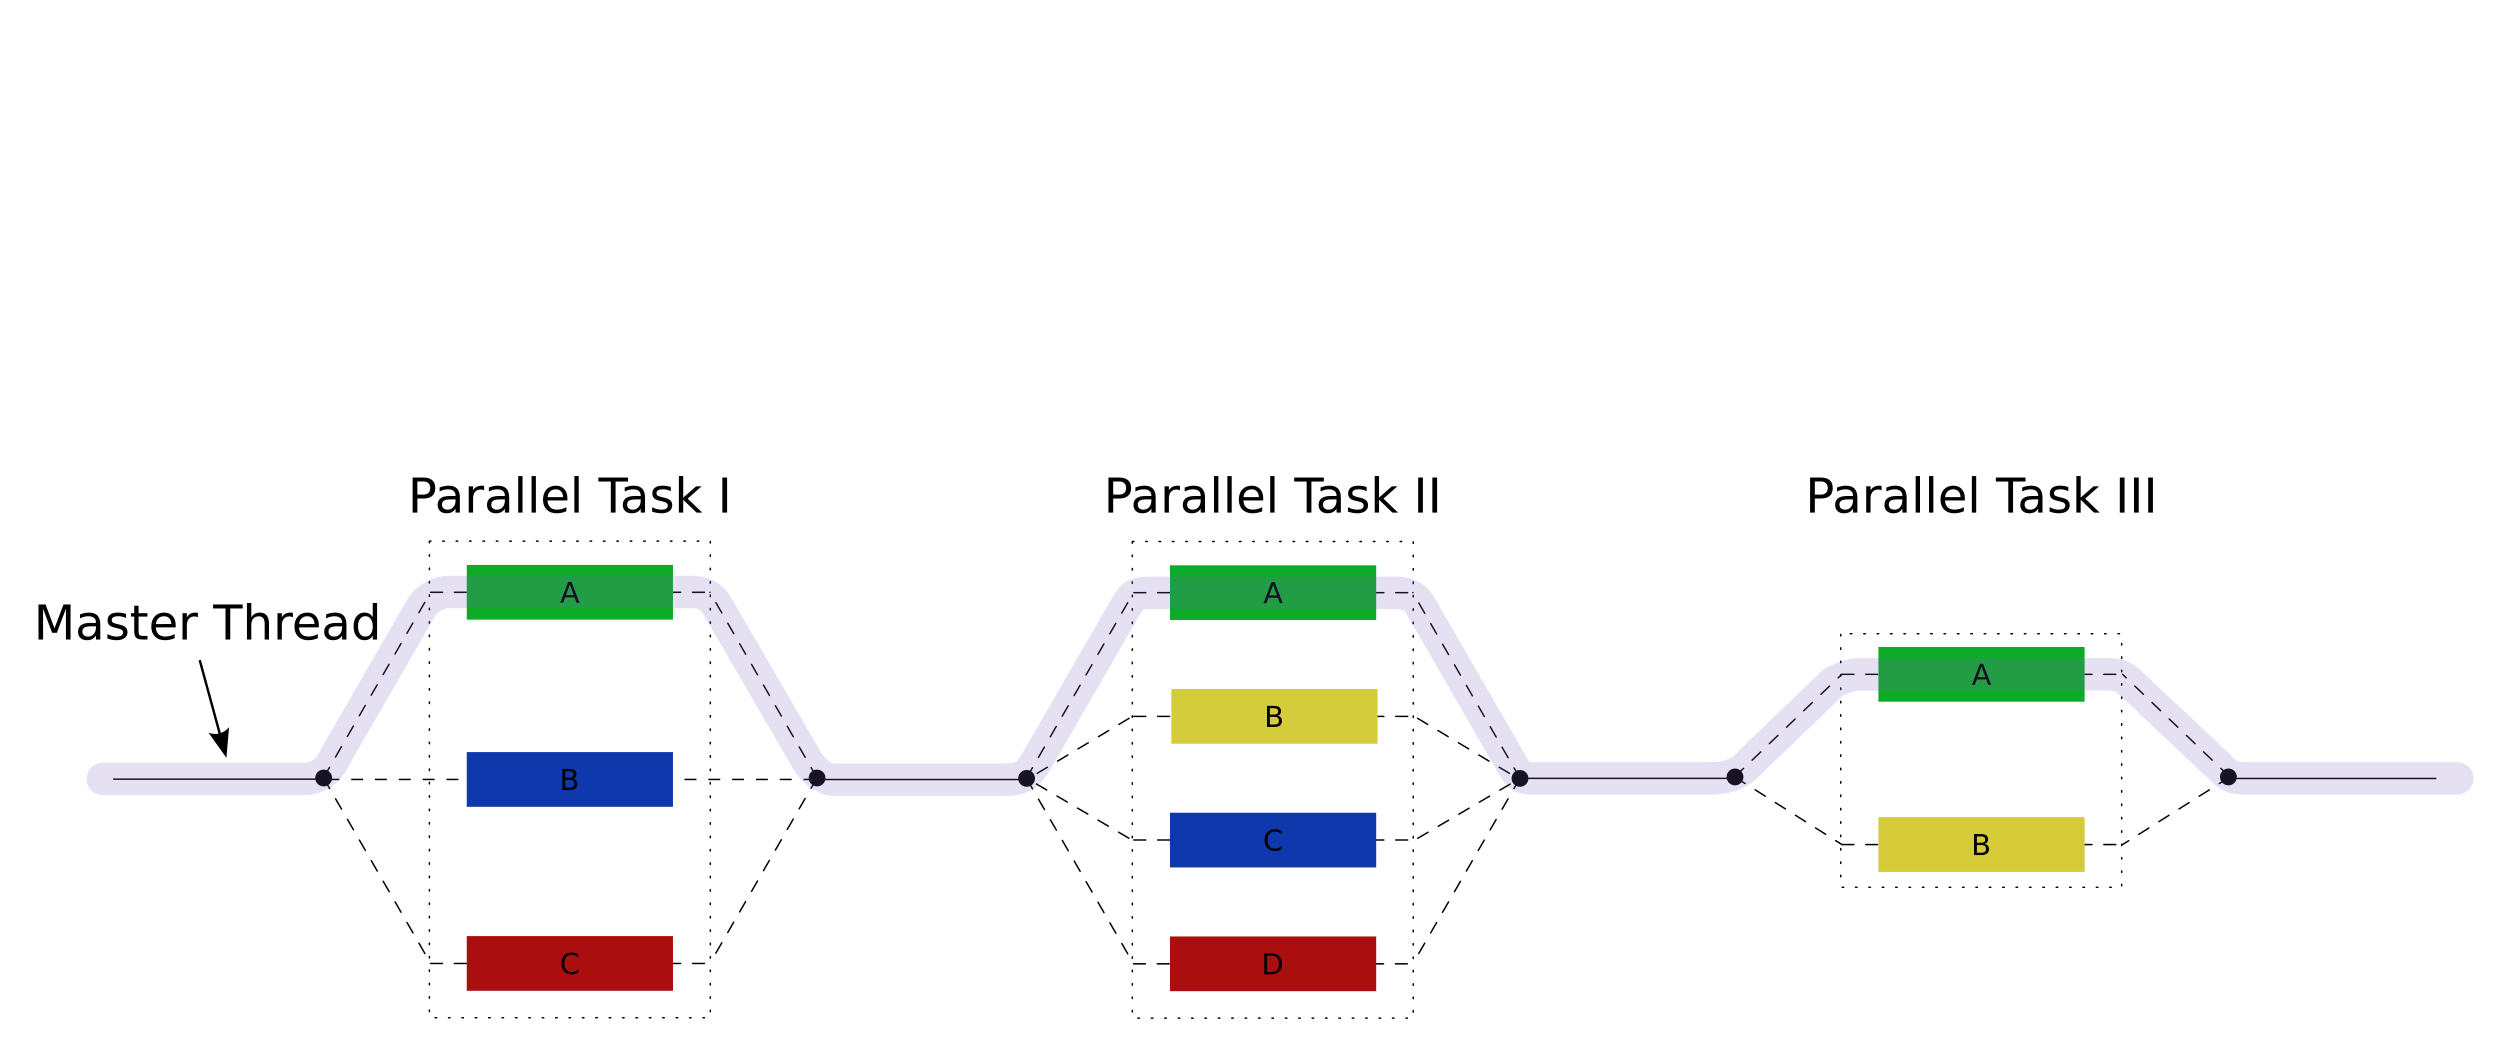 <?xml version="1.0" encoding="UTF-8" standalone="no"?>
<!-- Created with Inkscape (http://www.inkscape.org/) -->

<svg
   xmlns:dc="http://purl.org/dc/elements/1.1/"
   xmlns:cc="http://creativecommons.org/ns#"
   xmlns:rdf="http://www.w3.org/1999/02/22-rdf-syntax-ns#"
   xmlns:svg="http://www.w3.org/2000/svg"
   xmlns="http://www.w3.org/2000/svg"
   xmlns:sodipodi="http://sodipodi.sourceforge.net/DTD/sodipodi-0.dtd"
   xmlns:inkscape="http://www.inkscape.org/namespaces/inkscape"
   version="1.0"
   x="0"
   y="0"
   width="1039.55"
   height="433.14"
   id="svg2"
   sodipodi:version="0.32"
   inkscape:version="0.47 r22583"
   sodipodi:docname="omp-fork-join.svg"
   inkscape:output_extension="org.inkscape.output.svg.inkscape"
   sodipodi:modified="true">
  <sodipodi:namedview
     inkscape:window-height="1027"
     inkscape:window-width="924"
     inkscape:pageshadow="2"
     inkscape:pageopacity="0.0"
     borderopacity="1.0"
     bordercolor="#666666"
     pagecolor="#ffffff"
     id="base"
     inkscape:zoom="0.79265063"
     inkscape:cx="519.77502"
     inkscape:cy="216.57001"
     inkscape:window-x="474"
     inkscape:window-y="0"
     inkscape:current-layer="svg2"
     showgrid="false"
     inkscape:grid-bbox="false"
     inkscape:showpageshadow="true"
     showguides="true"
     inkscape:guide-bbox="true"
     height="433.14px"
     width="1039.55px"
     inkscape:window-maximized="0" />
  <defs
     id="defs4">
    <inkscape:perspective
       sodipodi:type="inkscape:persp3d"
       inkscape:vp_x="0 : 216.57001 : 1"
       inkscape:vp_y="0 : 1000 : 0"
       inkscape:vp_z="1039.55 : 216.57001 : 1"
       inkscape:persp3d-origin="519.77502 : 144.38 : 1"
       id="perspective108" />
    <marker
       refX="0"
       refY="0"
       orient="auto"
       style="overflow:visible"
       id="Arrow2Lend">
      <path
         d="M 8.719,4.034 L -2.207,0.016 L 8.719,-4.002 C 6.973,-1.63 6.983,1.616 8.719,4.034 z "
         transform="matrix(-1.1,0,0,-1.1,5.5,0)"
         style="font-size:12px;fill-rule:evenodd;stroke-width:0.625;stroke-linejoin:round"
         id="path12438" />
    </marker>
  </defs>
  <path
     id="flowRoot5059"
     style="stroke:#000000;stroke-opacity:1"
     d="" />
  <path
     id="path5795"
     style="fill:none;fill-opacity:0.75;fill-rule:evenodd;stroke:#000000;stroke-width:0.619;stroke-linecap:round;stroke-linejoin:miter;stroke-miterlimit:4;stroke-dasharray:4.95, 4.95;stroke-dashoffset:0;stroke-opacity:1"
     d="M 471.48,297.893 L 587.267,297.893" />
  <path
     id="rect5772"
     style="fill:#d4cc3a;fill-opacity:1;stroke:none;stroke-width:1;stroke-linecap:round;stroke-linejoin:round;stroke-miterlimit:4;stroke-dashoffset:0;stroke-opacity:1"
     d="M 487.076,286.512 L 572.825,286.512 L 572.825,309.261 L 487.076,309.261 L 487.076,286.512 z " />
  <path
     id="path5797"
     style="fill:none;fill-opacity:0.75;fill-rule:evenodd;stroke:#000000;stroke-width:0.619;stroke-linecap:round;stroke-linejoin:miter;stroke-miterlimit:4;stroke-dasharray:4.95, 4.95;stroke-dashoffset:0;stroke-opacity:1"
     d="M 471.48,349.294 L 587.267,349.294" />
  <path
     id="path2119"
     style="fill:none;fill-opacity:0.75;fill-rule:evenodd;stroke:#000000;stroke-width:0.619px;stroke-linecap:butt;stroke-linejoin:miter;stroke-opacity:1"
     d="M 133.935,323.984 L 47.007,323.984" />
  <path
     id="path5654"
     style="fill:none;fill-opacity:0.75;fill-rule:evenodd;stroke:#000000;stroke-width:0.619;stroke-linecap:round;stroke-linejoin:miter;stroke-miterlimit:4;stroke-dasharray:4.95, 4.95;stroke-dashoffset:0;stroke-opacity:1"
     d="M 426.839,323.52 L 471.341,246.442" />
  <path
     id="path5656"
     style="fill:none;fill-opacity:0.75;fill-rule:evenodd;stroke:#000000;stroke-width:0.619;stroke-linecap:round;stroke-linejoin:miter;stroke-miterlimit:4;stroke-dasharray:4.95, 4.95;stroke-dashoffset:0;stroke-opacity:1"
     d="M 426.877,323.747 L 471.341,400.76" />
  <path
     id="path5658"
     style="fill:none;fill-opacity:0.75;fill-rule:evenodd;stroke:#000000;stroke-width:0.619px;stroke-linecap:butt;stroke-linejoin:miter;stroke-opacity:1"
     d="M 719.589,323.664 L 632.661,323.664" />
  <path
     id="path5660"
     style="fill:none;fill-opacity:0.75;fill-rule:evenodd;stroke:#000000;stroke-width:0.619;stroke-linecap:round;stroke-linejoin:miter;stroke-miterlimit:4;stroke-dasharray:4.95, 4.95;stroke-dashoffset:0;stroke-opacity:1"
     d="M 632.042,323.622 L 587.482,246.442" />
  <path
     id="path5662"
     style="fill:none;fill-opacity:0.75;fill-rule:evenodd;stroke:#000000;stroke-width:0.619;stroke-linecap:round;stroke-linejoin:miter;stroke-miterlimit:4;stroke-dasharray:4.95, 4.95;stroke-dashoffset:0;stroke-opacity:1"
     d="M 632.023,323.613 L 587.482,400.76" />
  <path
     id="path5664"
     style="fill:none;fill-opacity:0.75;fill-rule:evenodd;stroke:#000000;stroke-width:0.619;stroke-linecap:round;stroke-linejoin:miter;stroke-miterlimit:4;stroke-dasharray:4.95, 4.95;stroke-dashoffset:0;stroke-opacity:1"
     d="M 471.48,246.441 L 587.267,246.441" />
  <path
     id="path5666"
     style="fill:none;fill-opacity:0.75;fill-rule:evenodd;stroke:#000000;stroke-width:0.619;stroke-linecap:round;stroke-linejoin:round;stroke-miterlimit:4;stroke-dasharray:4.95, 4.95;stroke-dashoffset:0;stroke-opacity:1"
     d="M 471.334,400.778 L 587.413,400.778" />
  <path
     id="path5668"
     style="stroke-linecap:round;stroke-linejoin:round"
     d="M 430.377,323.664 C 430.377,325.596 428.809,327.164 426.877,327.164 C 424.945,327.164 423.377,325.596 423.377,323.664 C 423.377,321.732 424.945,320.164 426.877,320.164 C 428.809,320.164 430.377,321.732 430.377,323.664 z " />
  <path
     id="path5670"
     style="stroke-linecap:round;stroke-linejoin:round"
     d="M 635.542,323.664 C 635.542,325.596 633.974,327.164 632.042,327.164 C 630.11,327.164 628.542,325.596 628.542,323.664 C 628.542,321.732 630.11,320.164 632.042,320.164 C 633.974,320.164 635.542,321.732 635.542,323.664 z " />
  <path
     id="path1316"
     style="fill:none;fill-opacity:0.75;fill-rule:evenodd;stroke:#000000;stroke-width:0.619;stroke-linecap:round;stroke-linejoin:miter;stroke-miterlimit:4;stroke-dasharray:4.95, 4.95;stroke-dashoffset:0;stroke-opacity:1"
     d="M 134.553,323.366 L 179.055,246.287" />
  <path
     id="path1324"
     style="fill:none;fill-opacity:0.75;fill-rule:evenodd;stroke:#000000;stroke-width:0.619;stroke-linecap:round;stroke-linejoin:miter;stroke-miterlimit:4;stroke-dasharray:4.95, 4.95;stroke-dashoffset:0;stroke-opacity:1"
     d="M 134.591,323.592 L 179.055,400.605" />
  <path
     id="path1332"
     style="fill:none;fill-opacity:0.75;fill-rule:evenodd;stroke:#000000;stroke-width:0.619;stroke-linecap:round;stroke-linejoin:miter;stroke-miterlimit:4;stroke-dasharray:4.95, 4.95;stroke-dashoffset:0;stroke-opacity:1"
     d="M 339.756,323.467 L 295.196,246.287" />
  <path
     id="path1334"
     style="fill:none;fill-opacity:0.75;fill-rule:evenodd;stroke:#000000;stroke-width:0.619;stroke-linecap:round;stroke-linejoin:miter;stroke-miterlimit:4;stroke-dasharray:4.95, 4.95;stroke-dashoffset:0;stroke-opacity:1"
     d="M 339.737,323.458 L 295.196,400.605" />
  <path
     id="path1346"
     style="fill:none;fill-opacity:0.75;fill-rule:evenodd;stroke:#000000;stroke-width:0.619;stroke-linecap:round;stroke-linejoin:miter;stroke-miterlimit:4;stroke-dasharray:4.95, 4.95;stroke-dashoffset:0;stroke-opacity:1"
     d="M 179.065,246.286 L 294.851,246.286" />
  <path
     id="path1348"
     style="fill:none;fill-opacity:0.75;fill-rule:evenodd;stroke:#000000;stroke-width:0.619;stroke-linecap:round;stroke-linejoin:round;stroke-miterlimit:4;stroke-dasharray:4.95, 4.95;stroke-dashoffset:0;stroke-opacity:1"
     d="M 179.049,400.624 L 295.127,400.624" />
  <path
     id="path2084"
     style="stroke-linecap:round;stroke-linejoin:round"
     d="M 138.091,323.509 C 138.091,325.441 136.523,327.009 134.591,327.009 C 132.659,327.009 131.092,325.441 131.092,323.509 C 131.092,321.577 132.659,320.009 134.591,320.009 C 136.523,320.009 138.091,321.577 138.091,323.509 z " />
  <path
     id="path2098"
     style="stroke-linecap:round;stroke-linejoin:round"
     d="M 343.256,323.509 C 343.256,325.441 341.688,327.009 339.756,327.009 C 337.824,327.009 336.256,325.441 336.256,323.509 C 336.256,321.577 337.824,320.009 339.756,320.009 C 341.688,320.009 343.256,321.577 343.256,323.509 z " />
  <path
     id="path2121"
     style="fill:none;fill-opacity:0.75;fill-rule:evenodd;stroke:#000000;stroke-width:0.619;stroke-linecap:butt;stroke-linejoin:miter;stroke-miterlimit:4;stroke-dasharray:4.95, 4.95;stroke-dashoffset:0;stroke-opacity:1"
     d="M 136.144,324.109 L 342.483,324.109" />
  <path
     id="rect3581"
     style="fill:#ab0e0e;fill-opacity:1;stroke:none;stroke-width:1;stroke-linecap:round;stroke-linejoin:round;stroke-miterlimit:4;stroke-dashoffset:0"
     d="M 194.084,389.249 L 279.832,389.249 L 279.832,411.998 L 194.084,411.998 L 194.084,389.249 z " />
  <path
     id="rect4323"
     style="fill:none;fill-opacity:1;stroke:#000000;stroke-width:0.619;stroke-linecap:round;stroke-linejoin:round;stroke-miterlimit:4;stroke-dasharray:0.619, 4.95;stroke-dashoffset:0;stroke-opacity:1"
     d="M 178.553,225.017 L 295.363,225.017 L 295.363,423.201 L 178.553,423.201 L 178.553,225.017 z " />
  <rect
     width="85.748"
     height="22.75"
     x="194.084"
     y="234.911"
     style="fill:#0eab29;fill-opacity:1;stroke:none;stroke-width:1;stroke-linecap:round;stroke-linejoin:round;stroke-miterlimit:4;stroke-dasharray:none;stroke-dashoffset:0;stroke-opacity:1"
     id="rect3579" />
  <rect
     width="85.748"
     height="22.75"
     x="194.084"
     y="312.734"
     style="fill:#0e38ab;fill-opacity:1;stroke:none;stroke-width:1;stroke-linecap:round;stroke-linejoin:round;stroke-miterlimit:4;stroke-dasharray:none;stroke-dashoffset:0;stroke-opacity:1"
     id="rect3583" />
  <path
     id="path5672"
     style="fill:none;fill-opacity:0.75;fill-rule:evenodd;stroke:#000000;stroke-width:0.619px;stroke-linecap:butt;stroke-linejoin:miter;stroke-opacity:1"
     d="M 426.22,324.139 L 339.292,324.139" />
  <path
     id="rect5682"
     style="fill:none;fill-opacity:1;stroke:#000000;stroke-width:0.619;stroke-linecap:round;stroke-linejoin:round;stroke-miterlimit:4;stroke-dasharray:0.619, 4.95;stroke-dashoffset:0;stroke-opacity:1"
     d="M 470.839,225.172 L 587.649,225.172 L 587.649,423.355 L 470.839,423.355 L 470.839,225.172 z " />
  <rect
     width="85.748"
     height="22.75"
     x="486.499"
     y="235.066"
     style="fill:#0eab29;fill-opacity:1;stroke:none;stroke-width:1;stroke-linecap:round;stroke-linejoin:round;stroke-miterlimit:4;stroke-dasharray:none;stroke-dashoffset:0;stroke-opacity:1"
     id="rect5676" />
  <path
     id="rect5680"
     style="fill:#0e38ab;fill-opacity:1;stroke:none;stroke-width:1;stroke-linecap:round;stroke-linejoin:round;stroke-miterlimit:4;stroke-dashoffset:0;stroke-opacity:1"
     d="M 486.499,337.958 L 572.248,337.958 L 572.248,360.707 L 486.499,360.707 L 486.499,337.958 z " />
  <path
     id="rect5678"
     style="fill:#ab0e0e;fill-opacity:1;stroke:none;stroke-width:1;stroke-linecap:round;stroke-linejoin:round;stroke-miterlimit:4;stroke-dashoffset:0"
     d="M 486.499,389.404 L 572.248,389.404 L 572.248,412.153 L 486.499,412.153 L 486.499,389.404 z " />
  <path
     id="path5799"
     style="fill:none;fill-opacity:0.75;fill-rule:evenodd;stroke:#000000;stroke-width:0.619;stroke-linecap:round;stroke-linejoin:miter;stroke-miterlimit:4;stroke-dasharray:4.95, 4.95;stroke-dashoffset:5.259;stroke-opacity:1"
     d="M 426.978,323.653 L 470.687,349.294" />
  <path
     id="path5801"
     style="fill:none;fill-opacity:0.75;fill-rule:evenodd;stroke:#000000;stroke-width:0.619;stroke-linecap:round;stroke-linejoin:miter;stroke-miterlimit:4;stroke-dasharray:4.95, 4.95;stroke-dashoffset:5.259;stroke-opacity:1"
     d="M 427.287,323.962 L 470.832,297.893" />
  <path
     id="path6529"
     style="fill:none;fill-opacity:0.75;fill-rule:evenodd;stroke:#000000;stroke-width:0.619;stroke-linecap:round;stroke-linejoin:miter;stroke-miterlimit:4;stroke-dasharray:4.95, 4.95;stroke-dashoffset:5.259;stroke-opacity:1"
     d="M 631.956,323.691 L 588.246,349.332" />
  <path
     id="path6531"
     style="fill:none;fill-opacity:0.75;fill-rule:evenodd;stroke:#000000;stroke-width:0.619;stroke-linecap:round;stroke-linejoin:miter;stroke-miterlimit:4;stroke-dasharray:4.95, 4.95;stroke-dashoffset:5.259;stroke-opacity:1"
     d="M 631.646,323.956 L 588.101,297.887" />
  <path
     id="path6729"
     style="fill:none;fill-opacity:0.75;fill-rule:evenodd;stroke:#000000;stroke-width:0.619;stroke-linecap:round;stroke-linejoin:miter;stroke-miterlimit:4;stroke-dasharray:4.95, 4.95;stroke-dashoffset:0;stroke-opacity:1"
     d="M 721.419,322.927 L 765.843,280.413" />
  <path
     id="path6731"
     style="fill:none;fill-opacity:0.75;fill-rule:evenodd;stroke:#000000;stroke-width:0.619;stroke-linecap:round;stroke-linejoin:miter;stroke-miterlimit:4;stroke-dasharray:4.95, 4.95;stroke-dashoffset:0;stroke-opacity:1"
     d="M 721.457,323.153 L 765.872,351.167" />
  <path
     id="path6741"
     style="stroke-linecap:round;stroke-linejoin:round"
     d="M 724.957,323.071 C 724.957,325.003 723.389,326.571 721.457,326.571 C 719.525,326.571 717.957,325.003 717.957,323.071 C 717.957,321.139 719.525,319.571 721.457,319.571 C 723.389,319.571 724.957,321.139 724.957,323.071 z " />
  <path
     id="path6743"
     style="stroke-linecap:round;stroke-linejoin:round"
     d="M 930.121,323.071 C 930.121,325.003 928.553,326.571 926.621,326.571 C 924.689,326.571 923.122,325.003 923.122,323.071 C 923.122,321.139 924.689,319.571 926.621,319.571 C 928.553,319.571 930.121,321.139 930.121,323.071 z " />
  <path
     id="rect6753"
     style="fill:none;fill-opacity:1;stroke:#000000;stroke-width:0.618;stroke-linecap:round;stroke-linejoin:round;stroke-miterlimit:4;stroke-dasharray:0.618, 4.946;stroke-dashoffset:1.546;stroke-opacity:1"
     d="M 765.418,263.515 L 882.228,263.515 L 882.228,368.951 L 765.418,368.951 L 765.418,263.515 z " />
  <path
     id="path6779"
     style="fill:none;fill-opacity:0.75;fill-rule:evenodd;stroke:#000000;stroke-width:0.619px;stroke-linecap:butt;stroke-linejoin:miter;stroke-opacity:1"
     d="M 1013.086,323.701 L 926.157,323.701" />
  <path
     id="path6737"
     style="fill:none;fill-opacity:0.75;fill-rule:evenodd;stroke:#000000;stroke-width:0.619;stroke-linecap:round;stroke-linejoin:miter;stroke-miterlimit:4;stroke-dasharray:4.95, 4.95;stroke-dashoffset:0;stroke-opacity:1"
     d="M 765.93,280.409 L 881.716,280.409" />
  <path
     id="path6739"
     style="fill:none;fill-opacity:0.75;fill-rule:evenodd;stroke:#000000;stroke-width:0.619;stroke-linecap:round;stroke-linejoin:round;stroke-miterlimit:4;stroke-dasharray:4.95, 4.95;stroke-dashoffset:0;stroke-opacity:1"
     d="M 765.914,351.186 L 881.992,351.186" />
  <path
     id="rect6747"
     style="fill:#0eab29;fill-opacity:1;stroke:none;stroke-width:1;stroke-linecap:round;stroke-linejoin:round;stroke-miterlimit:4;stroke-dashoffset:0;stroke-opacity:1"
     d="M 781.079,269.034 L 866.827,269.034 L 866.827,291.784 L 781.079,291.784 L 781.079,269.034 z " />
  <path
     id="rect6749"
     style="fill:#d5cb39;fill-opacity:1;stroke:none;stroke-width:1;stroke-linecap:round;stroke-linejoin:round;stroke-miterlimit:4;stroke-dashoffset:0"
     d="M 781.079,339.811 L 866.827,339.811 L 866.827,362.561 L 781.079,362.561 L 781.079,339.811 z " />
  <path
     id="path6833"
     style="fill:none;fill-opacity:0.75;fill-rule:evenodd;stroke:#000000;stroke-width:0.619;stroke-linecap:round;stroke-linejoin:miter;stroke-miterlimit:4;stroke-dasharray:4.95, 4.95;stroke-dashoffset:0;stroke-opacity:1"
     d="M 927.035,322.924 L 882.611,280.409" />
  <path
     id="path6835"
     style="fill:none;fill-opacity:0.75;fill-rule:evenodd;stroke:#000000;stroke-width:0.619;stroke-linecap:round;stroke-linejoin:miter;stroke-miterlimit:4;stroke-dasharray:4.95, 4.95;stroke-dashoffset:0;stroke-opacity:1"
     d="M 927.026,323.172 L 882.611,351.186" />
  <g
     id="g2299">
    <path
       style="fill:#000000;fill-opacity:1;fill-rule:evenodd;stroke:none;stroke-width:1px;stroke-linecap:butt;stroke-linejoin:miter;stroke-opacity:1"
       d="M 83.531,274.344 L 82.562,274.625 L 91.562,307.625 L 92.531,307.344 L 83.531,274.344 z "
       id="path11597" />
    <path
       id="path2305"
       style="font-size:12px;fill-rule:evenodd;stroke-width:0.625;stroke-linejoin:round"
       d="M 95.25,302.373 L 94.149,315.131 L 86.723,304.699 C 89.745,305.865 93.187,304.915 95.25,302.373 z " />
  </g>
  <path
     transform="translate(-77.479,101.571)"
     style=""
     d="M 251.029,98.623 L 251.029,104.102 L 253.51,104.102 C 254.428,104.102 255.137,103.864 255.639,103.389 C 256.14,102.914 256.391,102.237 256.391,101.358 C 256.391,100.485 256.14,99.811 255.639,99.336 C 255.137,98.861 254.428,98.623 253.51,98.623 L 251.029,98.623 M 249.057,97.002 L 253.51,97.002 C 255.144,97.002 256.378,97.373 257.211,98.115 C 258.051,98.851 258.471,99.932 258.471,101.358 C 258.471,102.796 258.051,103.884 257.211,104.619 C 256.378,105.355 255.144,105.723 253.51,105.723 L 251.029,105.723 L 251.029,111.582 L 249.057,111.582 L 249.057,97.002 M 265.121,106.084 C 263.669,106.084 262.663,106.25 262.104,106.582 C 261.544,106.914 261.264,107.481 261.264,108.281 C 261.264,108.919 261.472,109.427 261.889,109.805 C 262.312,110.176 262.885,110.362 263.607,110.362 C 264.604,110.362 265.401,110.01 266,109.307 C 266.605,108.597 266.908,107.656 266.908,106.485 L 266.908,106.084 L 265.121,106.084 M 268.705,105.342 L 268.705,111.582 L 266.908,111.582 L 266.908,109.922 C 266.498,110.586 265.987,111.078 265.375,111.397 C 264.763,111.709 264.014,111.865 263.129,111.865 C 262.009,111.865 261.117,111.553 260.453,110.928 C 259.796,110.296 259.467,109.453 259.467,108.399 C 259.467,107.168 259.877,106.24 260.697,105.615 C 261.524,104.99 262.755,104.678 264.389,104.678 L 266.908,104.678 L 266.908,104.502 C 266.908,103.675 266.635,103.037 266.088,102.588 C 265.548,102.132 264.786,101.905 263.803,101.904 C 263.178,101.905 262.569,101.979 261.977,102.129 C 261.384,102.279 260.814,102.503 260.268,102.803 L 260.268,101.143 C 260.925,100.889 261.563,100.7 262.182,100.576 C 262.8,100.446 263.402,100.381 263.988,100.381 C 265.57,100.381 266.752,100.791 267.533,101.612 C 268.314,102.432 268.705,103.675 268.705,105.342 M 278.793,102.324 C 278.591,102.207 278.37,102.123 278.129,102.071 C 277.895,102.012 277.634,101.983 277.348,101.983 C 276.332,101.983 275.551,102.315 275.004,102.979 C 274.464,103.636 274.193,104.584 274.193,105.821 L 274.193,111.582 L 272.387,111.582 L 272.387,100.645 L 274.193,100.645 L 274.193,102.344 C 274.571,101.68 275.062,101.188 275.668,100.869 C 276.273,100.544 277.009,100.381 277.875,100.381 C 277.999,100.381 278.135,100.391 278.285,100.41 C 278.435,100.423 278.601,100.446 278.783,100.479 L 278.793,102.324 M 285.629,106.084 C 284.177,106.084 283.171,106.25 282.611,106.582 C 282.051,106.914 281.771,107.481 281.771,108.281 C 281.771,108.919 281.98,109.427 282.396,109.805 C 282.82,110.176 283.393,110.362 284.115,110.362 C 285.111,110.362 285.909,110.01 286.508,109.307 C 287.113,108.597 287.416,107.656 287.416,106.485 L 287.416,106.084 L 285.629,106.084 M 289.213,105.342 L 289.213,111.582 L 287.416,111.582 L 287.416,109.922 C 287.006,110.586 286.495,111.078 285.883,111.397 C 285.271,111.709 284.522,111.865 283.637,111.865 C 282.517,111.865 281.625,111.553 280.961,110.928 C 280.303,110.296 279.975,109.453 279.975,108.399 C 279.975,107.168 280.385,106.24 281.205,105.615 C 282.032,104.99 283.262,104.678 284.896,104.678 L 287.416,104.678 L 287.416,104.502 C 287.416,103.675 287.143,103.037 286.596,102.588 C 286.055,102.132 285.294,101.905 284.311,101.904 C 283.686,101.905 283.077,101.979 282.484,102.129 C 281.892,102.279 281.322,102.503 280.775,102.803 L 280.775,101.143 C 281.433,100.889 282.071,100.7 282.689,100.576 C 283.308,100.446 283.91,100.381 284.496,100.381 C 286.078,100.381 287.26,100.791 288.041,101.612 C 288.822,102.432 289.213,103.675 289.213,105.342 M 292.963,96.387 L 294.76,96.387 L 294.76,111.582 L 292.963,111.582 L 292.963,96.387 M 298.51,96.387 L 300.307,96.387 L 300.307,111.582 L 298.51,111.582 L 298.51,96.387 M 313.412,105.664 L 313.412,106.543 L 305.15,106.543 C 305.229,107.78 305.6,108.724 306.264,109.375 C 306.934,110.02 307.865,110.342 309.057,110.342 C 309.747,110.342 310.414,110.257 311.059,110.088 C 311.71,109.919 312.354,109.665 312.992,109.326 L 312.992,111.026 C 312.348,111.299 311.687,111.507 311.01,111.651 C 310.333,111.794 309.646,111.865 308.949,111.865 C 307.204,111.865 305.821,111.358 304.799,110.342 C 303.783,109.326 303.275,107.953 303.275,106.221 C 303.275,104.431 303.757,103.011 304.721,101.963 C 305.691,100.908 306.996,100.381 308.637,100.381 C 310.108,100.381 311.27,100.856 312.123,101.807 C 312.982,102.751 313.412,104.037 313.412,105.664 M 311.615,105.137 C 311.602,104.154 311.326,103.369 310.785,102.783 C 310.251,102.197 309.542,101.905 308.656,101.904 C 307.654,101.905 306.85,102.188 306.244,102.754 C 305.645,103.321 305.3,104.118 305.209,105.147 L 311.615,105.137 M 316.322,96.387 L 318.119,96.387 L 318.119,111.582 L 316.322,111.582 L 316.322,96.387 M 326.293,97.002 L 338.627,97.002 L 338.627,98.662 L 333.451,98.662 L 333.451,111.582 L 331.469,111.582 L 331.469,98.662 L 326.293,98.662 L 326.293,97.002 M 342.113,106.084 C 340.661,106.084 339.656,106.25 339.096,106.582 C 338.536,106.914 338.256,107.481 338.256,108.281 C 338.256,108.919 338.464,109.427 338.881,109.805 C 339.304,110.176 339.877,110.362 340.6,110.362 C 341.596,110.362 342.393,110.01 342.992,109.307 C 343.598,108.597 343.9,107.656 343.9,106.485 L 343.9,106.084 L 342.113,106.084 M 345.697,105.342 L 345.697,111.582 L 343.9,111.582 L 343.9,109.922 C 343.49,110.586 342.979,111.078 342.367,111.397 C 341.755,111.709 341.007,111.865 340.121,111.865 C 339.001,111.865 338.109,111.553 337.445,110.928 C 336.788,110.296 336.459,109.453 336.459,108.399 C 336.459,107.168 336.869,106.24 337.689,105.615 C 338.516,104.99 339.747,104.678 341.381,104.678 L 343.9,104.678 L 343.9,104.502 C 343.9,103.675 343.627,103.037 343.08,102.588 C 342.54,102.132 341.778,101.905 340.795,101.904 C 340.17,101.905 339.561,101.979 338.969,102.129 C 338.376,102.279 337.807,102.503 337.26,102.803 L 337.26,101.143 C 337.917,100.889 338.555,100.7 339.174,100.576 C 339.792,100.446 340.395,100.381 340.98,100.381 C 342.562,100.381 343.744,100.791 344.525,101.612 C 345.307,102.432 345.697,103.675 345.697,105.342 M 356.42,100.967 L 356.42,102.666 C 355.912,102.406 355.385,102.21 354.838,102.08 C 354.291,101.95 353.725,101.885 353.139,101.885 C 352.247,101.885 351.576,102.022 351.127,102.295 C 350.684,102.569 350.463,102.979 350.463,103.526 C 350.463,103.942 350.622,104.271 350.941,104.512 C 351.26,104.746 351.902,104.971 352.865,105.186 L 353.48,105.322 C 354.757,105.596 355.661,105.983 356.195,106.485 C 356.736,106.979 357.006,107.673 357.006,108.565 C 357.006,109.58 356.602,110.384 355.795,110.977 C 354.994,111.569 353.891,111.865 352.484,111.865 C 351.898,111.865 351.286,111.807 350.648,111.69 C 350.017,111.579 349.35,111.41 348.646,111.182 L 348.646,109.326 C 349.311,109.671 349.965,109.932 350.609,110.108 C 351.254,110.277 351.892,110.362 352.523,110.362 C 353.37,110.362 354.021,110.218 354.477,109.932 C 354.932,109.639 355.16,109.229 355.16,108.701 C 355.16,108.213 354.994,107.839 354.662,107.578 C 354.337,107.318 353.617,107.067 352.504,106.826 L 351.879,106.68 C 350.766,106.446 349.962,106.087 349.467,105.606 C 348.972,105.117 348.725,104.45 348.725,103.604 C 348.725,102.575 349.089,101.781 349.818,101.221 C 350.548,100.661 351.583,100.381 352.924,100.381 C 353.588,100.381 354.213,100.43 354.799,100.528 C 355.385,100.625 355.925,100.772 356.42,100.967 M 359.77,96.387 L 361.576,96.387 L 361.576,105.362 L 366.938,100.645 L 369.232,100.645 L 363.432,105.762 L 369.477,111.582 L 367.133,111.582 L 361.576,106.24 L 361.576,111.582 L 359.77,111.582 L 359.77,96.387 M 377.846,97.002 L 379.818,97.002 L 379.818,111.582 L 377.846,111.582 L 377.846,97.002"
     id="flowRoot3374" />
  <path
     transform="translate(211.857,101.571)"
     style=""
     d="M 251.029,98.623 L 251.029,104.102 L 253.51,104.102 C 254.428,104.102 255.137,103.864 255.639,103.389 C 256.14,102.914 256.391,102.237 256.391,101.358 C 256.391,100.485 256.14,99.811 255.639,99.336 C 255.137,98.861 254.428,98.623 253.51,98.623 L 251.029,98.623 M 249.057,97.002 L 253.51,97.002 C 255.144,97.002 256.378,97.373 257.211,98.115 C 258.051,98.851 258.471,99.932 258.471,101.358 C 258.471,102.796 258.051,103.884 257.211,104.619 C 256.378,105.355 255.144,105.723 253.51,105.723 L 251.029,105.723 L 251.029,111.582 L 249.057,111.582 L 249.057,97.002 M 265.121,106.084 C 263.669,106.084 262.663,106.25 262.104,106.582 C 261.544,106.914 261.264,107.481 261.264,108.281 C 261.264,108.919 261.472,109.427 261.889,109.805 C 262.312,110.176 262.885,110.362 263.607,110.362 C 264.604,110.362 265.401,110.01 266,109.307 C 266.605,108.597 266.908,107.656 266.908,106.485 L 266.908,106.084 L 265.121,106.084 M 268.705,105.342 L 268.705,111.582 L 266.908,111.582 L 266.908,109.922 C 266.498,110.586 265.987,111.078 265.375,111.397 C 264.763,111.709 264.014,111.865 263.129,111.865 C 262.009,111.865 261.117,111.553 260.453,110.928 C 259.796,110.296 259.467,109.453 259.467,108.399 C 259.467,107.168 259.877,106.24 260.697,105.615 C 261.524,104.99 262.755,104.678 264.389,104.678 L 266.908,104.678 L 266.908,104.502 C 266.908,103.675 266.635,103.037 266.088,102.588 C 265.548,102.132 264.786,101.905 263.803,101.904 C 263.178,101.905 262.569,101.979 261.977,102.129 C 261.384,102.279 260.814,102.503 260.268,102.803 L 260.268,101.143 C 260.925,100.889 261.563,100.7 262.182,100.576 C 262.8,100.446 263.402,100.381 263.988,100.381 C 265.57,100.381 266.752,100.791 267.533,101.612 C 268.314,102.432 268.705,103.675 268.705,105.342 M 278.793,102.324 C 278.591,102.207 278.37,102.123 278.129,102.071 C 277.895,102.012 277.634,101.983 277.348,101.983 C 276.332,101.983 275.551,102.315 275.004,102.979 C 274.464,103.636 274.193,104.584 274.193,105.821 L 274.193,111.582 L 272.387,111.582 L 272.387,100.645 L 274.193,100.645 L 274.193,102.344 C 274.571,101.68 275.062,101.188 275.668,100.869 C 276.273,100.544 277.009,100.381 277.875,100.381 C 277.999,100.381 278.135,100.391 278.285,100.41 C 278.435,100.423 278.601,100.446 278.783,100.479 L 278.793,102.324 M 285.629,106.084 C 284.177,106.084 283.171,106.25 282.611,106.582 C 282.051,106.914 281.771,107.481 281.771,108.281 C 281.771,108.919 281.98,109.427 282.396,109.805 C 282.82,110.176 283.393,110.362 284.115,110.362 C 285.111,110.362 285.909,110.01 286.508,109.307 C 287.113,108.597 287.416,107.656 287.416,106.485 L 287.416,106.084 L 285.629,106.084 M 289.213,105.342 L 289.213,111.582 L 287.416,111.582 L 287.416,109.922 C 287.006,110.586 286.495,111.078 285.883,111.397 C 285.271,111.709 284.522,111.865 283.637,111.865 C 282.517,111.865 281.625,111.553 280.961,110.928 C 280.303,110.296 279.975,109.453 279.975,108.399 C 279.975,107.168 280.385,106.24 281.205,105.615 C 282.032,104.99 283.262,104.678 284.896,104.678 L 287.416,104.678 L 287.416,104.502 C 287.416,103.675 287.143,103.037 286.596,102.588 C 286.055,102.132 285.294,101.905 284.311,101.904 C 283.686,101.905 283.077,101.979 282.484,102.129 C 281.892,102.279 281.322,102.503 280.775,102.803 L 280.775,101.143 C 281.433,100.889 282.071,100.7 282.689,100.576 C 283.308,100.446 283.91,100.381 284.496,100.381 C 286.078,100.381 287.26,100.791 288.041,101.612 C 288.822,102.432 289.213,103.675 289.213,105.342 M 292.963,96.387 L 294.76,96.387 L 294.76,111.582 L 292.963,111.582 L 292.963,96.387 M 298.51,96.387 L 300.307,96.387 L 300.307,111.582 L 298.51,111.582 L 298.51,96.387 M 313.412,105.664 L 313.412,106.543 L 305.15,106.543 C 305.229,107.78 305.6,108.724 306.264,109.375 C 306.934,110.02 307.865,110.342 309.057,110.342 C 309.747,110.342 310.414,110.257 311.059,110.088 C 311.71,109.919 312.354,109.665 312.992,109.326 L 312.992,111.026 C 312.348,111.299 311.687,111.507 311.01,111.651 C 310.333,111.794 309.646,111.865 308.949,111.865 C 307.204,111.865 305.821,111.358 304.799,110.342 C 303.783,109.326 303.275,107.953 303.275,106.221 C 303.275,104.431 303.757,103.011 304.721,101.963 C 305.691,100.908 306.996,100.381 308.637,100.381 C 310.108,100.381 311.27,100.856 312.123,101.807 C 312.982,102.751 313.412,104.037 313.412,105.664 M 311.615,105.137 C 311.602,104.154 311.326,103.369 310.785,102.783 C 310.251,102.197 309.542,101.905 308.656,101.904 C 307.654,101.905 306.85,102.188 306.244,102.754 C 305.645,103.321 305.3,104.118 305.209,105.147 L 311.615,105.137 M 316.322,96.387 L 318.119,96.387 L 318.119,111.582 L 316.322,111.582 L 316.322,96.387 M 326.293,97.002 L 338.627,97.002 L 338.627,98.662 L 333.451,98.662 L 333.451,111.582 L 331.469,111.582 L 331.469,98.662 L 326.293,98.662 L 326.293,97.002 M 342.113,106.084 C 340.661,106.084 339.656,106.25 339.096,106.582 C 338.536,106.914 338.256,107.481 338.256,108.281 C 338.256,108.919 338.464,109.427 338.881,109.805 C 339.304,110.176 339.877,110.362 340.6,110.362 C 341.596,110.362 342.393,110.01 342.992,109.307 C 343.598,108.597 343.9,107.656 343.9,106.485 L 343.9,106.084 L 342.113,106.084 M 345.697,105.342 L 345.697,111.582 L 343.9,111.582 L 343.9,109.922 C 343.49,110.586 342.979,111.078 342.367,111.397 C 341.755,111.709 341.007,111.865 340.121,111.865 C 339.001,111.865 338.109,111.553 337.445,110.928 C 336.788,110.296 336.459,109.453 336.459,108.399 C 336.459,107.168 336.869,106.24 337.689,105.615 C 338.516,104.99 339.747,104.678 341.381,104.678 L 343.9,104.678 L 343.9,104.502 C 343.9,103.675 343.627,103.037 343.08,102.588 C 342.54,102.132 341.778,101.905 340.795,101.904 C 340.17,101.905 339.561,101.979 338.969,102.129 C 338.376,102.279 337.807,102.503 337.26,102.803 L 337.26,101.143 C 337.917,100.889 338.555,100.7 339.174,100.576 C 339.792,100.446 340.395,100.381 340.98,100.381 C 342.562,100.381 343.744,100.791 344.525,101.612 C 345.307,102.432 345.697,103.675 345.697,105.342 M 356.42,100.967 L 356.42,102.666 C 355.912,102.406 355.385,102.21 354.838,102.08 C 354.291,101.95 353.725,101.885 353.139,101.885 C 352.247,101.885 351.576,102.022 351.127,102.295 C 350.684,102.569 350.463,102.979 350.463,103.526 C 350.463,103.942 350.622,104.271 350.941,104.512 C 351.26,104.746 351.902,104.971 352.865,105.186 L 353.48,105.322 C 354.757,105.596 355.661,105.983 356.195,106.485 C 356.736,106.979 357.006,107.673 357.006,108.565 C 357.006,109.58 356.602,110.384 355.795,110.977 C 354.994,111.569 353.891,111.865 352.484,111.865 C 351.898,111.865 351.286,111.807 350.648,111.69 C 350.017,111.579 349.35,111.41 348.646,111.182 L 348.646,109.326 C 349.311,109.671 349.965,109.932 350.609,110.108 C 351.254,110.277 351.892,110.362 352.523,110.362 C 353.37,110.362 354.021,110.218 354.477,109.932 C 354.932,109.639 355.16,109.229 355.16,108.701 C 355.16,108.213 354.994,107.839 354.662,107.578 C 354.337,107.318 353.617,107.067 352.504,106.826 L 351.879,106.68 C 350.766,106.446 349.962,106.087 349.467,105.606 C 348.972,105.117 348.725,104.45 348.725,103.604 C 348.725,102.575 349.089,101.781 349.818,101.221 C 350.548,100.661 351.583,100.381 352.924,100.381 C 353.588,100.381 354.213,100.43 354.799,100.528 C 355.385,100.625 355.925,100.772 356.42,100.967 M 359.77,96.387 L 361.576,96.387 L 361.576,105.362 L 366.938,100.645 L 369.232,100.645 L 363.432,105.762 L 369.477,111.582 L 367.133,111.582 L 361.576,106.24 L 361.576,111.582 L 359.77,111.582 L 359.77,96.387 M 377.846,97.002 L 379.818,97.002 L 379.818,111.582 L 377.846,111.582 L 377.846,97.002 M 383.744,97.002 L 385.717,97.002 L 385.717,111.582 L 383.744,111.582 L 383.744,97.002"
     id="flowRoot3382" />
  <path
     transform="translate(503.617,101.571)"
     style=""
     d="M 251.029,98.623 L 251.029,104.102 L 253.51,104.102 C 254.428,104.102 255.137,103.864 255.639,103.389 C 256.14,102.914 256.391,102.237 256.391,101.358 C 256.391,100.485 256.14,99.811 255.639,99.336 C 255.137,98.861 254.428,98.623 253.51,98.623 L 251.029,98.623 M 249.057,97.002 L 253.51,97.002 C 255.144,97.002 256.378,97.373 257.211,98.115 C 258.051,98.851 258.471,99.932 258.471,101.358 C 258.471,102.796 258.051,103.884 257.211,104.619 C 256.378,105.355 255.144,105.723 253.51,105.723 L 251.029,105.723 L 251.029,111.582 L 249.057,111.582 L 249.057,97.002 M 265.121,106.084 C 263.669,106.084 262.663,106.25 262.104,106.582 C 261.544,106.914 261.264,107.481 261.264,108.281 C 261.264,108.919 261.472,109.427 261.889,109.805 C 262.312,110.176 262.885,110.362 263.607,110.362 C 264.604,110.362 265.401,110.01 266,109.307 C 266.605,108.597 266.908,107.656 266.908,106.485 L 266.908,106.084 L 265.121,106.084 M 268.705,105.342 L 268.705,111.582 L 266.908,111.582 L 266.908,109.922 C 266.498,110.586 265.987,111.078 265.375,111.397 C 264.763,111.709 264.014,111.865 263.129,111.865 C 262.009,111.865 261.117,111.553 260.453,110.928 C 259.796,110.296 259.467,109.453 259.467,108.399 C 259.467,107.168 259.877,106.24 260.697,105.615 C 261.524,104.99 262.755,104.678 264.389,104.678 L 266.908,104.678 L 266.908,104.502 C 266.908,103.675 266.635,103.037 266.088,102.588 C 265.548,102.132 264.786,101.905 263.803,101.904 C 263.178,101.905 262.569,101.979 261.977,102.129 C 261.384,102.279 260.814,102.503 260.268,102.803 L 260.268,101.143 C 260.925,100.889 261.563,100.7 262.182,100.576 C 262.8,100.446 263.402,100.381 263.988,100.381 C 265.57,100.381 266.752,100.791 267.533,101.612 C 268.314,102.432 268.705,103.675 268.705,105.342 M 278.793,102.324 C 278.591,102.207 278.37,102.123 278.129,102.071 C 277.895,102.012 277.634,101.983 277.348,101.983 C 276.332,101.983 275.551,102.315 275.004,102.979 C 274.464,103.636 274.193,104.584 274.193,105.821 L 274.193,111.582 L 272.387,111.582 L 272.387,100.645 L 274.193,100.645 L 274.193,102.344 C 274.571,101.68 275.062,101.188 275.668,100.869 C 276.273,100.544 277.009,100.381 277.875,100.381 C 277.999,100.381 278.135,100.391 278.285,100.41 C 278.435,100.423 278.601,100.446 278.783,100.479 L 278.793,102.324 M 285.629,106.084 C 284.177,106.084 283.171,106.25 282.611,106.582 C 282.051,106.914 281.771,107.481 281.771,108.281 C 281.771,108.919 281.98,109.427 282.396,109.805 C 282.82,110.176 283.393,110.362 284.115,110.362 C 285.111,110.362 285.909,110.01 286.508,109.307 C 287.113,108.597 287.416,107.656 287.416,106.485 L 287.416,106.084 L 285.629,106.084 M 289.213,105.342 L 289.213,111.582 L 287.416,111.582 L 287.416,109.922 C 287.006,110.586 286.495,111.078 285.883,111.397 C 285.271,111.709 284.522,111.865 283.637,111.865 C 282.517,111.865 281.625,111.553 280.961,110.928 C 280.303,110.296 279.975,109.453 279.975,108.399 C 279.975,107.168 280.385,106.24 281.205,105.615 C 282.032,104.99 283.262,104.678 284.896,104.678 L 287.416,104.678 L 287.416,104.502 C 287.416,103.675 287.143,103.037 286.596,102.588 C 286.055,102.132 285.294,101.905 284.311,101.904 C 283.686,101.905 283.077,101.979 282.484,102.129 C 281.892,102.279 281.322,102.503 280.775,102.803 L 280.775,101.143 C 281.433,100.889 282.071,100.7 282.689,100.576 C 283.308,100.446 283.91,100.381 284.496,100.381 C 286.078,100.381 287.26,100.791 288.041,101.612 C 288.822,102.432 289.213,103.675 289.213,105.342 M 292.963,96.387 L 294.76,96.387 L 294.76,111.582 L 292.963,111.582 L 292.963,96.387 M 298.51,96.387 L 300.307,96.387 L 300.307,111.582 L 298.51,111.582 L 298.51,96.387 M 313.412,105.664 L 313.412,106.543 L 305.15,106.543 C 305.229,107.78 305.6,108.724 306.264,109.375 C 306.934,110.02 307.865,110.342 309.057,110.342 C 309.747,110.342 310.414,110.257 311.059,110.088 C 311.71,109.919 312.354,109.665 312.992,109.326 L 312.992,111.026 C 312.348,111.299 311.687,111.507 311.01,111.651 C 310.333,111.794 309.646,111.865 308.949,111.865 C 307.204,111.865 305.821,111.358 304.799,110.342 C 303.783,109.326 303.275,107.953 303.275,106.221 C 303.275,104.431 303.757,103.011 304.721,101.963 C 305.691,100.908 306.996,100.381 308.637,100.381 C 310.108,100.381 311.27,100.856 312.123,101.807 C 312.982,102.751 313.412,104.037 313.412,105.664 M 311.615,105.137 C 311.602,104.154 311.326,103.369 310.785,102.783 C 310.251,102.197 309.542,101.905 308.656,101.904 C 307.654,101.905 306.85,102.188 306.244,102.754 C 305.645,103.321 305.3,104.118 305.209,105.147 L 311.615,105.137 M 316.322,96.387 L 318.119,96.387 L 318.119,111.582 L 316.322,111.582 L 316.322,96.387 M 326.293,97.002 L 338.627,97.002 L 338.627,98.662 L 333.451,98.662 L 333.451,111.582 L 331.469,111.582 L 331.469,98.662 L 326.293,98.662 L 326.293,97.002 M 342.113,106.084 C 340.661,106.084 339.656,106.25 339.096,106.582 C 338.536,106.914 338.256,107.481 338.256,108.281 C 338.256,108.919 338.464,109.427 338.881,109.805 C 339.304,110.176 339.877,110.362 340.6,110.362 C 341.596,110.362 342.393,110.01 342.992,109.307 C 343.598,108.597 343.9,107.656 343.9,106.485 L 343.9,106.084 L 342.113,106.084 M 345.697,105.342 L 345.697,111.582 L 343.9,111.582 L 343.9,109.922 C 343.49,110.586 342.979,111.078 342.367,111.397 C 341.755,111.709 341.007,111.865 340.121,111.865 C 339.001,111.865 338.109,111.553 337.445,110.928 C 336.788,110.296 336.459,109.453 336.459,108.399 C 336.459,107.168 336.869,106.24 337.689,105.615 C 338.516,104.99 339.747,104.678 341.381,104.678 L 343.9,104.678 L 343.9,104.502 C 343.9,103.675 343.627,103.037 343.08,102.588 C 342.54,102.132 341.778,101.905 340.795,101.904 C 340.17,101.905 339.561,101.979 338.969,102.129 C 338.376,102.279 337.807,102.503 337.26,102.803 L 337.26,101.143 C 337.917,100.889 338.555,100.7 339.174,100.576 C 339.792,100.446 340.395,100.381 340.98,100.381 C 342.562,100.381 343.744,100.791 344.525,101.612 C 345.307,102.432 345.697,103.675 345.697,105.342 M 356.42,100.967 L 356.42,102.666 C 355.912,102.406 355.385,102.21 354.838,102.08 C 354.291,101.95 353.725,101.885 353.139,101.885 C 352.247,101.885 351.576,102.022 351.127,102.295 C 350.684,102.569 350.463,102.979 350.463,103.526 C 350.463,103.942 350.622,104.271 350.941,104.512 C 351.26,104.746 351.902,104.971 352.865,105.186 L 353.48,105.322 C 354.757,105.596 355.661,105.983 356.195,106.485 C 356.736,106.979 357.006,107.673 357.006,108.565 C 357.006,109.58 356.602,110.384 355.795,110.977 C 354.994,111.569 353.891,111.865 352.484,111.865 C 351.898,111.865 351.286,111.807 350.648,111.69 C 350.017,111.579 349.35,111.41 348.646,111.182 L 348.646,109.326 C 349.311,109.671 349.965,109.932 350.609,110.108 C 351.254,110.277 351.892,110.362 352.523,110.362 C 353.37,110.362 354.021,110.218 354.477,109.932 C 354.932,109.639 355.16,109.229 355.16,108.701 C 355.16,108.213 354.994,107.839 354.662,107.578 C 354.337,107.318 353.617,107.067 352.504,106.826 L 351.879,106.68 C 350.766,106.446 349.962,106.087 349.467,105.606 C 348.972,105.117 348.725,104.45 348.725,103.604 C 348.725,102.575 349.089,101.781 349.818,101.221 C 350.548,100.661 351.583,100.381 352.924,100.381 C 353.588,100.381 354.213,100.43 354.799,100.528 C 355.385,100.625 355.925,100.772 356.42,100.967 M 359.77,96.387 L 361.576,96.387 L 361.576,105.362 L 366.938,100.645 L 369.232,100.645 L 363.432,105.762 L 369.477,111.582 L 367.133,111.582 L 361.576,106.24 L 361.576,111.582 L 359.77,111.582 L 359.77,96.387 M 377.846,97.002 L 379.818,97.002 L 379.818,111.582 L 377.846,111.582 L 377.846,97.002 M 383.744,97.002 L 385.717,97.002 L 385.717,111.582 L 383.744,111.582 L 383.744,97.002 M 389.643,97.002 L 391.615,97.002 L 391.615,111.582 L 389.643,111.582 L 389.643,97.002"
     id="flowRoot3390" />
  <path
     style="font-size:20px;font-style:normal;font-weight:normal;fill:#000000;fill-opacity:1;stroke:none;stroke-width:1px;stroke-linecap:butt;stroke-linejoin:miter;stroke-opacity:1;font-family:Bitstream Vera Sans"
     d="M 16,251.346 L 18.939,251.346 L 22.66,261.268 L 26.4,251.346 L 29.34,251.346 L 29.34,265.926 L 27.416,265.926 L 27.416,253.124 L 23.656,263.124 L 21.674,263.124 L 17.914,253.124 L 17.914,265.926 L 16,265.926 L 16,251.346 M 38.119,260.428 C 36.667,260.428 35.661,260.594 35.102,260.926 C 34.542,261.258 34.262,261.825 34.262,262.626 C 34.262,263.264 34.47,263.771 34.887,264.149 C 35.31,264.52 35.883,264.706 36.605,264.706 C 37.602,264.706 38.399,264.354 38.998,263.651 C 39.604,262.941 39.906,262.001 39.906,260.829 L 39.906,260.428 L 38.119,260.428 M 41.703,259.686 L 41.703,265.926 L 39.906,265.926 L 39.906,264.266 C 39.496,264.93 38.985,265.422 38.373,265.741 C 37.761,266.053 37.012,266.21 36.127,266.21 C 35.007,266.21 34.115,265.897 33.451,265.272 C 32.794,264.641 32.465,263.797 32.465,262.743 C 32.465,261.512 32.875,260.585 33.695,259.96 C 34.522,259.335 35.753,259.022 37.387,259.022 L 39.906,259.022 L 39.906,258.846 C 39.906,258.019 39.633,257.381 39.086,256.932 C 38.546,256.476 37.784,256.249 36.801,256.249 C 36.176,256.249 35.567,256.323 34.975,256.473 C 34.382,256.623 33.812,256.848 33.266,257.147 L 33.266,255.487 C 33.923,255.233 34.561,255.044 35.18,254.92 C 35.798,254.79 36.4,254.725 36.986,254.725 C 38.568,254.725 39.75,255.135 40.531,255.956 C 41.312,256.776 41.703,258.019 41.703,259.686 M 52.426,255.311 L 52.426,257.01 C 51.918,256.75 51.391,256.555 50.844,256.424 C 50.297,256.294 49.73,256.229 49.145,256.229 C 48.253,256.229 47.582,256.366 47.133,256.639 C 46.69,256.913 46.469,257.323 46.469,257.87 C 46.469,258.286 46.628,258.615 46.947,258.856 C 47.266,259.09 47.908,259.315 48.871,259.53 L 49.486,259.667 C 50.762,259.94 51.667,260.327 52.201,260.829 C 52.742,261.323 53.012,262.017 53.012,262.909 C 53.012,263.924 52.608,264.728 51.801,265.321 C 51,265.913 49.896,266.21 48.49,266.21 C 47.904,266.21 47.292,266.151 46.654,266.034 C 46.023,265.923 45.355,265.754 44.652,265.526 L 44.652,263.67 C 45.316,264.016 45.971,264.276 46.615,264.452 C 47.26,264.621 47.898,264.706 48.529,264.706 C 49.376,264.706 50.027,264.562 50.482,264.276 C 50.938,263.983 51.166,263.573 51.166,263.045 C 51.166,262.557 51,262.183 50.668,261.922 C 50.342,261.662 49.623,261.411 48.51,261.17 L 47.885,261.024 C 46.771,260.79 45.967,260.432 45.473,259.95 C 44.978,259.461 44.73,258.794 44.73,257.948 C 44.73,256.919 45.095,256.125 45.824,255.565 C 46.553,255.005 47.589,254.725 48.93,254.725 C 49.594,254.725 50.219,254.774 50.805,254.872 C 51.391,254.969 51.931,255.116 52.426,255.311 M 57.621,251.883 L 57.621,254.989 L 61.322,254.989 L 61.322,256.385 L 57.621,256.385 L 57.621,262.323 C 57.621,263.215 57.742,263.788 57.982,264.042 C 58.23,264.295 58.728,264.422 59.477,264.422 L 61.322,264.422 L 61.322,265.926 L 59.477,265.926 C 58.09,265.926 57.133,265.669 56.605,265.155 C 56.078,264.634 55.814,263.69 55.814,262.323 L 55.814,256.385 L 54.496,256.385 L 54.496,254.989 L 55.814,254.989 L 55.814,251.883 L 57.621,251.883 M 73.051,260.008 L 73.051,260.887 L 64.789,260.887 C 64.867,262.124 65.238,263.068 65.902,263.719 C 66.573,264.364 67.504,264.686 68.695,264.686 C 69.385,264.686 70.053,264.601 70.697,264.432 C 71.348,264.263 71.993,264.009 72.631,263.67 L 72.631,265.37 C 71.986,265.643 71.326,265.851 70.648,265.995 C 69.971,266.138 69.284,266.21 68.588,266.21 C 66.843,266.21 65.46,265.702 64.438,264.686 C 63.422,263.67 62.914,262.297 62.914,260.565 C 62.914,258.775 63.396,257.355 64.359,256.307 C 65.329,255.253 66.635,254.725 68.275,254.725 C 69.747,254.725 70.909,255.2 71.762,256.151 C 72.621,257.095 73.051,258.381 73.051,260.008 M 71.254,259.481 C 71.241,258.498 70.964,257.713 70.424,257.127 C 69.89,256.542 69.18,256.249 68.295,256.249 C 67.292,256.249 66.488,256.532 65.883,257.098 C 65.284,257.665 64.939,258.462 64.848,259.491 L 71.254,259.481 M 82.299,256.669 C 82.097,256.551 81.876,256.467 81.635,256.415 C 81.4,256.356 81.14,256.327 80.854,256.327 C 79.838,256.327 79.057,256.659 78.51,257.323 C 77.969,257.98 77.699,258.928 77.699,260.165 L 77.699,265.926 L 75.893,265.926 L 75.893,254.989 L 77.699,254.989 L 77.699,256.688 C 78.077,256.024 78.568,255.532 79.174,255.213 C 79.779,254.888 80.515,254.725 81.381,254.725 C 81.505,254.725 81.641,254.735 81.791,254.754 C 81.941,254.767 82.107,254.79 82.289,254.823 L 82.299,256.669 M 88.588,251.346 L 100.922,251.346 L 100.922,253.006 L 95.746,253.006 L 95.746,265.926 L 93.764,265.926 L 93.764,253.006 L 88.588,253.006 L 88.588,251.346 M 111.85,259.325 L 111.85,265.926 L 110.053,265.926 L 110.053,259.383 C 110.053,258.348 109.851,257.573 109.447,257.059 C 109.044,256.545 108.438,256.288 107.631,256.288 C 106.661,256.288 105.896,256.597 105.336,257.215 C 104.776,257.834 104.496,258.677 104.496,259.745 L 104.496,265.926 L 102.689,265.926 L 102.689,250.731 L 104.496,250.731 L 104.496,256.688 C 104.926,256.031 105.43,255.539 106.01,255.213 C 106.596,254.888 107.27,254.725 108.031,254.725 C 109.288,254.725 110.238,255.116 110.883,255.897 C 111.527,256.672 111.85,257.814 111.85,259.325 M 121.791,256.669 C 121.589,256.551 121.368,256.467 121.127,256.415 C 120.893,256.356 120.632,256.327 120.346,256.327 C 119.33,256.327 118.549,256.659 118.002,257.323 C 117.462,257.98 117.191,258.928 117.191,260.165 L 117.191,265.926 L 115.385,265.926 L 115.385,254.989 L 117.191,254.989 L 117.191,256.688 C 117.569,256.024 118.061,255.532 118.666,255.213 C 119.271,254.888 120.007,254.725 120.873,254.725 C 120.997,254.725 121.133,254.735 121.283,254.754 C 121.433,254.767 121.599,254.79 121.781,254.823 L 121.791,256.669 M 132.582,260.008 L 132.582,260.887 L 124.32,260.887 C 124.398,262.124 124.77,263.068 125.434,263.719 C 126.104,264.364 127.035,264.686 128.227,264.686 C 128.917,264.686 129.584,264.601 130.229,264.432 C 130.88,264.263 131.524,264.009 132.162,263.67 L 132.162,265.37 C 131.518,265.643 130.857,265.851 130.18,265.995 C 129.503,266.138 128.816,266.21 128.119,266.21 C 126.374,266.21 124.991,265.702 123.969,264.686 C 122.953,263.67 122.445,262.297 122.445,260.565 C 122.445,258.775 122.927,257.355 123.891,256.307 C 124.861,255.253 126.166,254.725 127.807,254.725 C 129.278,254.725 130.44,255.2 131.293,256.151 C 132.152,257.095 132.582,258.381 132.582,260.008 M 130.785,259.481 C 130.772,258.498 130.495,257.713 129.955,257.127 C 129.421,256.542 128.712,256.249 127.826,256.249 C 126.824,256.249 126.02,256.532 125.414,257.098 C 124.815,257.665 124.47,258.462 124.379,259.491 L 130.785,259.481 M 140.463,260.428 C 139.011,260.428 138.005,260.594 137.445,260.926 C 136.885,261.258 136.605,261.825 136.605,262.626 C 136.605,263.264 136.814,263.771 137.23,264.149 C 137.654,264.52 138.227,264.706 138.949,264.706 C 139.945,264.706 140.743,264.354 141.342,263.651 C 141.947,262.941 142.25,262.001 142.25,260.829 L 142.25,260.428 L 140.463,260.428 M 144.047,259.686 L 144.047,265.926 L 142.25,265.926 L 142.25,264.266 C 141.84,264.93 141.329,265.422 140.717,265.741 C 140.105,266.053 139.356,266.21 138.471,266.21 C 137.351,266.21 136.459,265.897 135.795,265.272 C 135.137,264.641 134.809,263.797 134.809,262.743 C 134.809,261.512 135.219,260.585 136.039,259.96 C 136.866,259.335 138.096,259.022 139.73,259.022 L 142.25,259.022 L 142.25,258.846 C 142.25,258.019 141.977,257.381 141.43,256.932 C 140.889,256.476 140.128,256.249 139.145,256.249 C 138.52,256.249 137.911,256.323 137.318,256.473 C 136.726,256.623 136.156,256.848 135.609,257.147 L 135.609,255.487 C 136.267,255.233 136.905,255.044 137.523,254.92 C 138.142,254.79 138.744,254.725 139.33,254.725 C 140.912,254.725 142.094,255.135 142.875,255.956 C 143.656,256.776 144.047,258.019 144.047,259.686 M 154.994,256.649 L 154.994,250.731 L 156.791,250.731 L 156.791,265.926 L 154.994,265.926 L 154.994,264.286 C 154.617,264.937 154.138,265.422 153.559,265.741 C 152.986,266.053 152.296,266.21 151.488,266.21 C 150.167,266.21 149.089,265.682 148.256,264.627 C 147.429,263.573 147.016,262.186 147.016,260.467 C 147.016,258.749 147.429,257.362 148.256,256.307 C 149.089,255.253 150.167,254.725 151.488,254.725 C 152.296,254.725 152.986,254.885 153.559,255.204 C 154.138,255.516 154.617,255.998 154.994,256.649 M 148.871,260.467 C 148.871,261.789 149.141,262.827 149.682,263.583 C 150.229,264.331 150.977,264.706 151.928,264.706 C 152.878,264.706 153.627,264.331 154.174,263.583 C 154.721,262.827 154.994,261.789 154.994,260.467 C 154.994,259.146 154.721,258.111 154.174,257.362 C 153.627,256.607 152.878,256.229 151.928,256.229 C 150.977,256.229 150.229,256.607 149.682,257.362 C 149.141,258.111 148.871,259.146 148.871,260.467"
     id="text3398" />
  <path
     id="path3406"
     d="M 236.958,243.078 L 235.353,247.432 L 238.569,247.432 L 236.958,243.078 M 236.29,241.912 L 237.632,241.912 L 240.966,250.66 L 239.735,250.66 L 238.939,248.416 L 234.995,248.416 L 234.198,250.66 L 232.95,250.66 L 236.29,241.912" />
  <path
     id="path3408"
     d="M 235.039,324.305 L 235.039,327.51 L 236.938,327.51 C 237.574,327.51 238.045,327.379 238.35,327.118 C 238.658,326.852 238.813,326.448 238.813,325.905 C 238.813,325.358 238.658,324.956 238.35,324.698 C 238.045,324.436 237.574,324.305 236.938,324.305 L 235.039,324.305 M 235.039,320.707 L 235.039,323.344 L 236.791,323.344 C 237.369,323.344 237.799,323.237 238.08,323.022 C 238.365,322.803 238.508,322.471 238.508,322.026 C 238.508,321.584 238.365,321.254 238.08,321.036 C 237.799,320.817 237.369,320.708 236.791,320.707 L 235.039,320.707 M 233.855,319.735 L 236.879,319.735 C 237.781,319.735 238.477,319.922 238.965,320.297 C 239.453,320.672 239.697,321.206 239.697,321.897 C 239.697,322.432 239.572,322.858 239.322,323.174 C 239.072,323.491 238.705,323.688 238.221,323.766 C 238.803,323.891 239.254,324.153 239.574,324.551 C 239.898,324.946 240.061,325.44 240.061,326.034 C 240.061,326.815 239.795,327.418 239.264,327.844 C 238.732,328.27 237.977,328.483 236.996,328.483 L 233.855,328.483 L 233.855,319.735" />
  <path
     id="path3410"
     d="M 240.485,396.918 L 240.485,398.166 C 240.087,397.795 239.661,397.517 239.208,397.334 C 238.759,397.15 238.28,397.058 237.772,397.058 C 236.772,397.058 236.007,397.365 235.476,397.978 C 234.944,398.588 234.679,399.47 234.679,400.627 C 234.679,401.779 234.944,402.662 235.476,403.275 C 236.007,403.884 236.772,404.189 237.772,404.189 C 238.28,404.189 238.759,404.097 239.208,403.914 C 239.661,403.73 240.087,403.453 240.485,403.082 L 240.485,404.318 C 240.071,404.599 239.632,404.81 239.167,404.951 C 238.706,405.091 238.218,405.162 237.702,405.162 C 236.378,405.162 235.335,404.757 234.573,403.949 C 233.812,403.136 233.431,402.029 233.431,400.627 C 233.431,399.22 233.812,398.113 234.573,397.304 C 235.335,396.492 236.378,396.086 237.702,396.086 C 238.226,396.086 238.718,396.156 239.179,396.297 C 239.644,396.433 240.079,396.64 240.485,396.918" />
  <path
     id="path3414"
     style="font-size:12px;font-style:normal;font-weight:normal;fill:#000000;fill-opacity:1;stroke:none;stroke-width:1px;stroke-linecap:butt;stroke-linejoin:miter;stroke-opacity:1;font-family:Bitstream Vera Sans"
     d="M 526.88,397.377 L 526.88,404.18 L 528.31,404.18 C 529.517,404.18 530.4,403.906 530.958,403.359 C 531.521,402.813 531.802,401.949 531.802,400.77 C 531.802,399.598 531.521,398.74 530.958,398.197 C 530.4,397.65 529.517,397.377 528.31,397.377 L 526.88,397.377 M 525.697,396.404 L 528.128,396.404 C 529.824,396.404 531.068,396.758 531.861,397.465 C 532.654,398.168 533.05,399.27 533.05,400.77 C 533.05,402.277 532.652,403.385 531.855,404.092 C 531.058,404.799 529.816,405.152 528.128,405.152 L 525.697,405.152 L 525.697,396.404" />
  <path
     id="path3416"
     d="M 529.373,243.233 L 527.768,247.586 L 530.985,247.586 L 529.373,243.233 M 528.705,242.067 L 530.047,242.067 L 533.381,250.815 L 532.151,250.815 L 531.354,248.571 L 527.411,248.571 L 526.614,250.815 L 525.366,250.815 L 528.705,242.067" />
  <path
     id="path3418"
     d="M 528.032,298.083 L 528.032,301.288 L 529.93,301.288 C 530.567,301.288 531.037,301.157 531.342,300.895 C 531.651,300.63 531.805,300.226 531.805,299.683 C 531.805,299.136 531.651,298.733 531.342,298.476 C 531.037,298.214 530.567,298.083 529.93,298.083 L 528.032,298.083 M 528.032,294.485 L 528.032,297.122 L 529.784,297.122 C 530.362,297.122 530.791,297.015 531.073,296.8 C 531.358,296.581 531.5,296.249 531.5,295.804 C 531.5,295.362 531.358,295.032 531.073,294.813 C 530.791,294.595 530.362,294.485 529.784,294.485 L 528.032,294.485 M 526.848,293.513 L 529.871,293.513 C 530.774,293.513 531.469,293.7 531.957,294.075 C 532.446,294.45 532.69,294.983 532.69,295.675 C 532.69,296.21 532.565,296.636 532.315,296.952 C 532.065,297.268 531.698,297.466 531.213,297.544 C 531.795,297.669 532.246,297.931 532.567,298.329 C 532.891,298.724 533.053,299.218 533.053,299.811 C 533.053,300.593 532.787,301.196 532.256,301.622 C 531.725,302.048 530.969,302.261 529.989,302.261 L 526.848,302.261 L 526.848,293.513" />
  <path
     id="path3420"
     d="M 532.901,345.626 L 532.901,346.874 C 532.502,346.503 532.077,346.226 531.623,346.042 C 531.174,345.859 530.696,345.767 530.188,345.767 C 529.188,345.767 528.422,346.074 527.891,346.687 C 527.36,347.296 527.094,348.179 527.094,349.335 C 527.094,350.488 527.36,351.371 527.891,351.984 C 528.422,352.593 529.188,352.898 530.188,352.898 C 530.696,352.898 531.174,352.806 531.623,352.623 C 532.077,352.439 532.502,352.162 532.901,351.791 L 532.901,353.027 C 532.487,353.308 532.047,353.519 531.582,353.66 C 531.121,353.8 530.633,353.871 530.118,353.871 C 528.793,353.871 527.75,353.466 526.989,352.658 C 526.227,351.845 525.846,350.738 525.846,349.335 C 525.846,347.929 526.227,346.822 526.989,346.013 C 527.75,345.201 528.793,344.794 530.118,344.794 C 530.641,344.794 531.133,344.865 531.594,345.005 C 532.059,345.142 532.495,345.349 532.901,345.626" />
  <path
     id="path3422"
     d="M 823.953,277.201 L 822.348,281.555 L 825.564,281.555 L 823.953,277.201 M 823.285,276.035 L 824.627,276.035 L 827.961,284.783 L 826.73,284.783 L 825.933,282.539 L 821.99,282.539 L 821.193,284.783 L 819.945,284.783 L 823.285,276.035" />
  <path
     id="path3424"
     d="M 822.034,351.382 L 822.034,354.587 L 823.933,354.587 C 824.569,354.587 825.04,354.457 825.345,354.195 C 825.653,353.929 825.808,353.525 825.808,352.982 C 825.808,352.435 825.653,352.033 825.345,351.775 C 825.04,351.513 824.569,351.382 823.933,351.382 L 822.034,351.382 M 822.034,347.785 L 822.034,350.421 L 823.786,350.421 C 824.364,350.421 824.794,350.314 825.075,350.099 C 825.36,349.88 825.503,349.548 825.503,349.103 C 825.503,348.662 825.36,348.332 825.075,348.113 C 824.794,347.894 824.364,347.785 823.786,347.785 L 822.034,347.785 M 820.85,346.812 L 823.874,346.812 C 824.776,346.812 825.472,347 825.96,347.375 C 826.448,347.75 826.692,348.283 826.692,348.974 C 826.692,349.509 826.567,349.935 826.317,350.251 C 826.067,350.568 825.7,350.765 825.216,350.843 C 825.798,350.968 826.249,351.23 826.569,351.628 C 826.893,352.023 827.056,352.517 827.056,353.111 C 827.056,353.892 826.79,354.496 826.259,354.921 C 825.727,355.347 824.972,355.56 823.991,355.56 L 820.85,355.56 L 820.85,346.812" />
  <path
     id="path7892"
     style="fill:none;fill-opacity:1;fill-rule:evenodd;stroke:#7664bb;stroke-width:13.5;stroke-linecap:round;stroke-linejoin:round;stroke-miterlimit:4;stroke-opacity:0.195"
     d="M 42.729,323.927 L 126.325,323.927 C 133.286,323.927 137.749,318.974 139.473,314.51 L 175.371,252.333 C 177.584,248.499 183.221,246.141 186.096,246.141 L 287.476,246.141 C 291.633,246.141 295.691,247.547 297.994,251.537 L 335.426,315.973 C 339.501,323.031 345.57,324.212 345.57,324.212 L 416.435,324.212 C 424.949,324.212 427.178,323.135 431.617,315.446 L 468.148,252.173 C 470.665,247.813 471.64,246.541 477.903,246.541 L 581.015,246.541 C 584.079,246.541 588.237,247.727 589.992,250.768 L 629.084,318.476 C 632,323.526 632.966,323.695 638.122,323.695 L 710.021,323.695 C 722.527,323.695 725.013,319.749 730.369,314.392 L 761.361,284.686 C 764.146,281.9 771.291,280.451 771.291,280.451 L 875.524,280.351 C 881.004,280.351 883.182,281.248 886.44,284.506 L 921.765,317.737 C 924.862,320.835 927.087,323.675 932.483,323.675 L 1021.796,323.675"
     sodipodi:nodetypes="cccccccccccccccccccccccccc" />
</svg>
